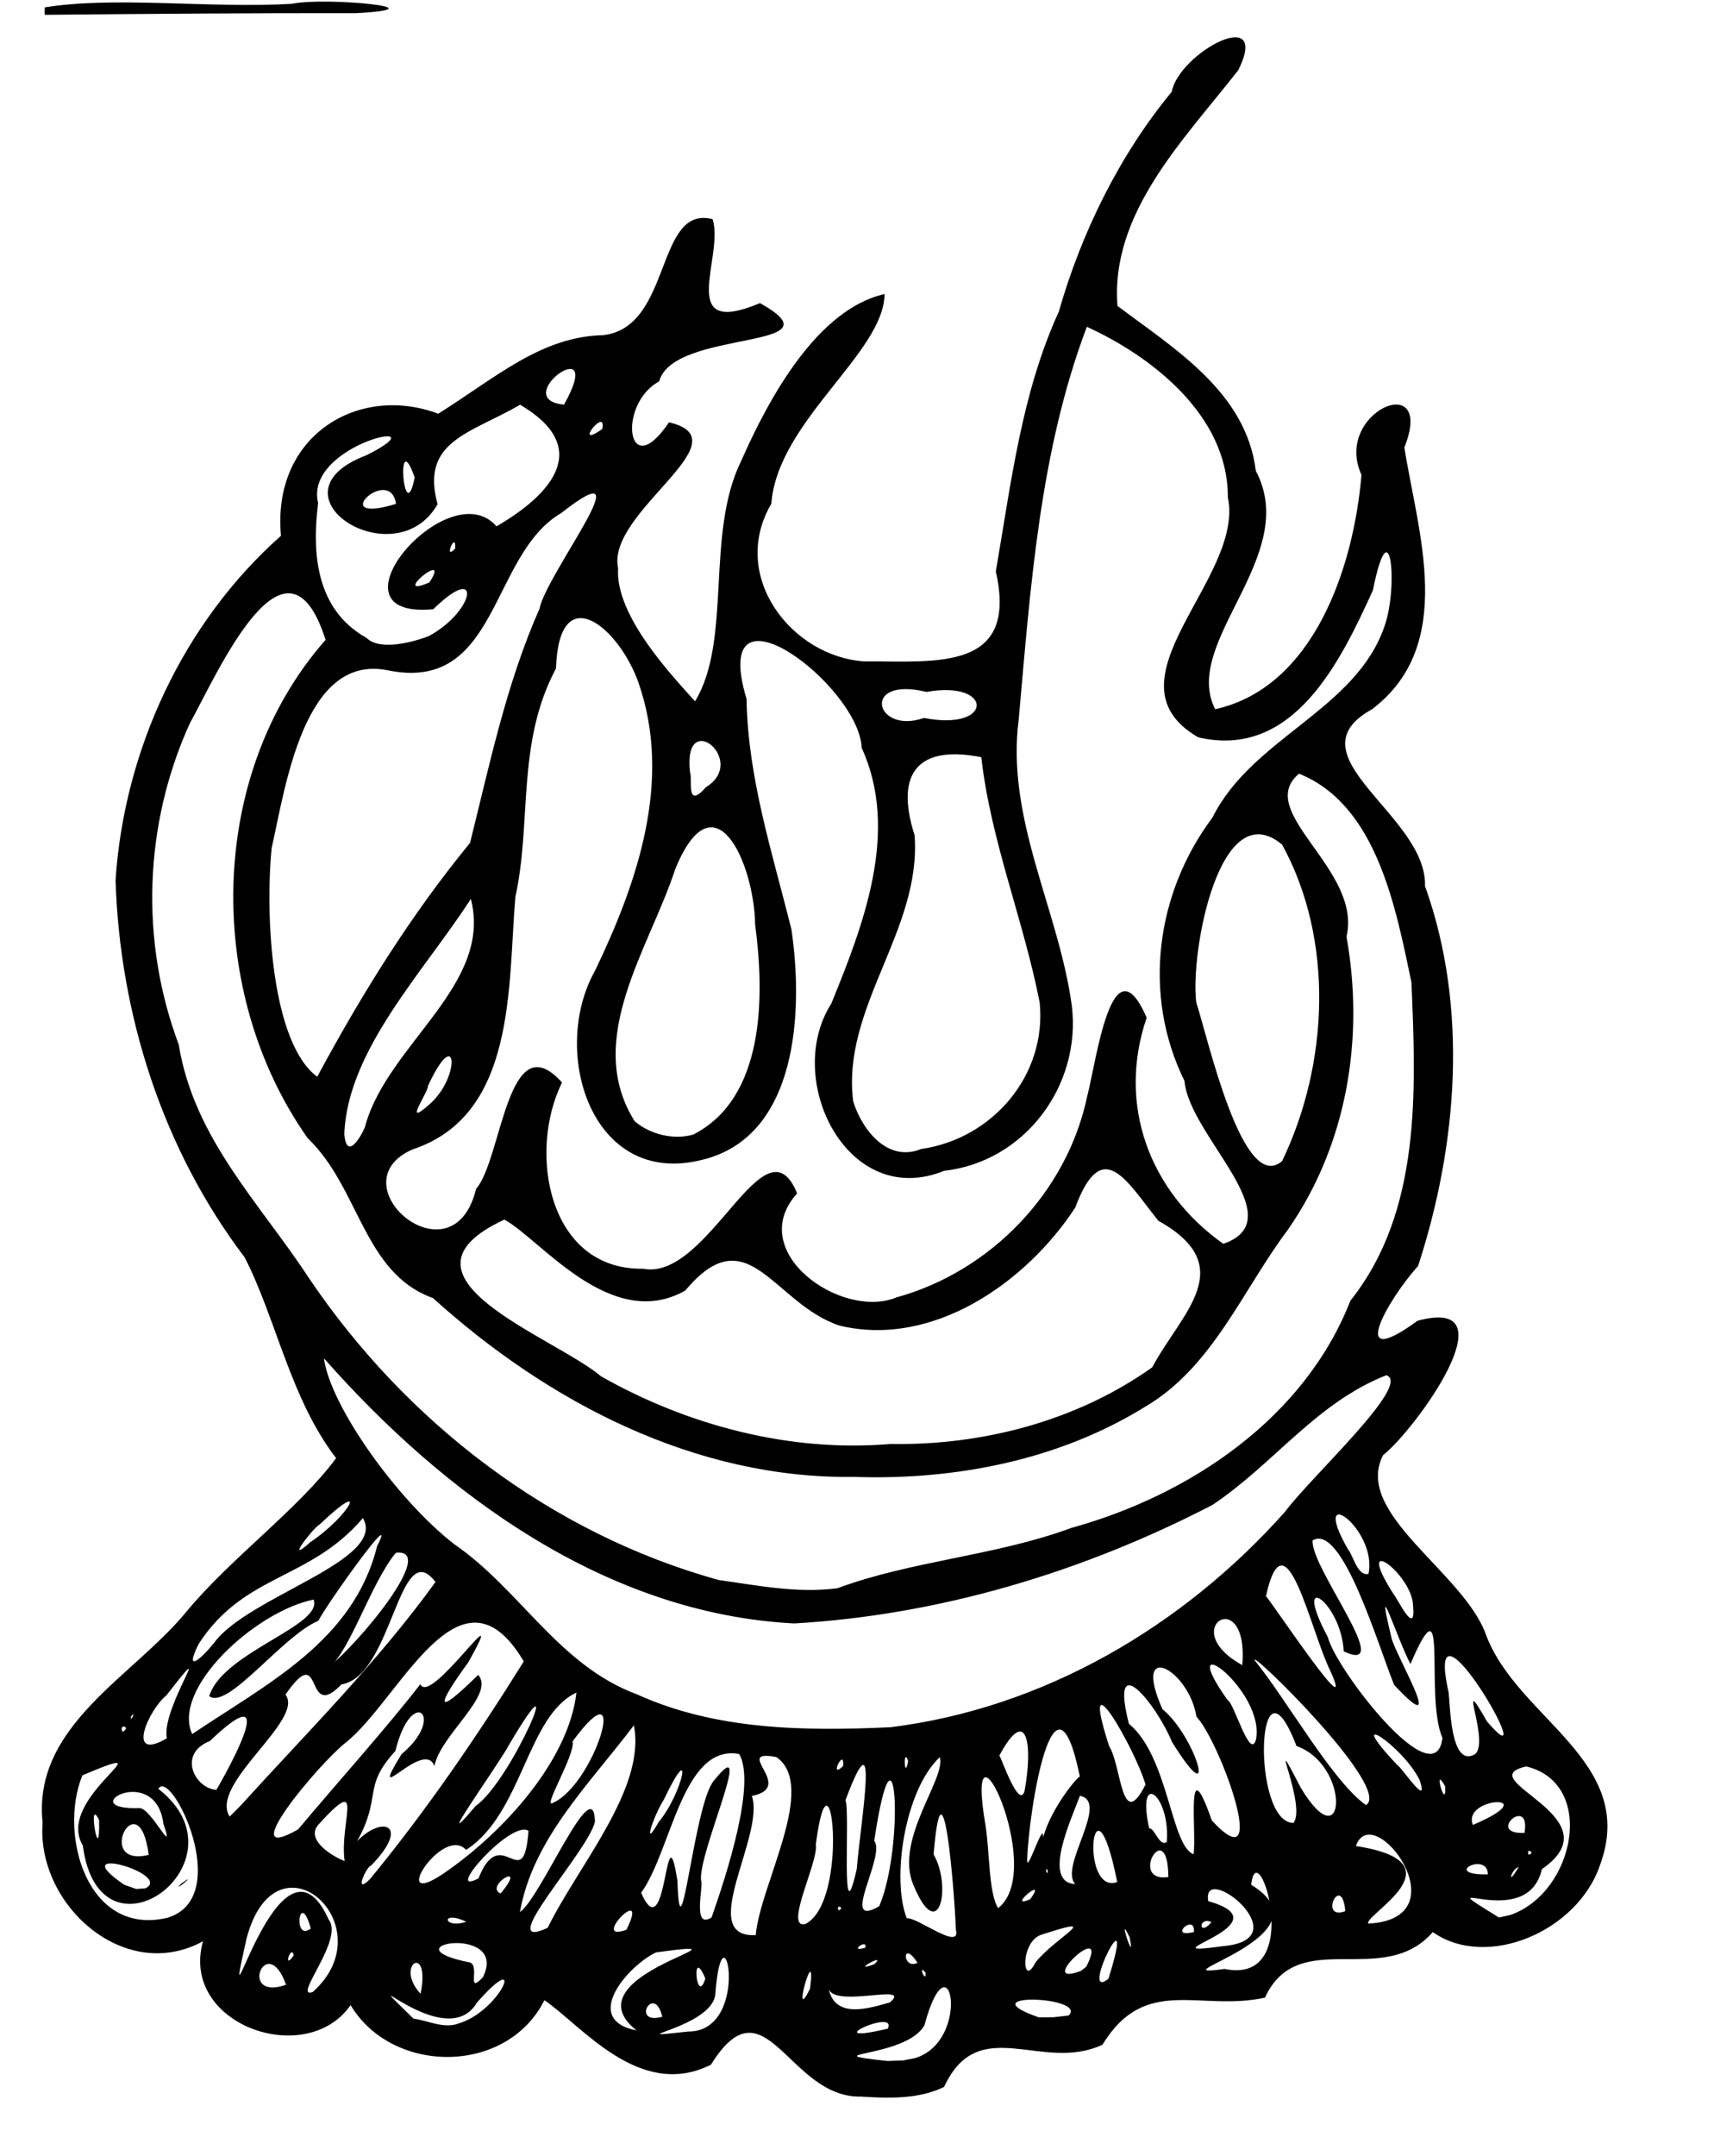 <?xml version="1.0" encoding="UTF-8" standalone="no"?>
<!-- Created with Inkscape (http://www.inkscape.org/) -->

<svg
   xmlns:dc="http://purl.org/dc/elements/1.1/"
   xmlns:cc="http://creativecommons.org/ns#"
   xmlns:rdf="http://www.w3.org/1999/02/22-rdf-syntax-ns#"
   xmlns:svg="http://www.w3.org/2000/svg"
   xmlns="http://www.w3.org/2000/svg"
   xmlns:sodipodi="http://sodipodi.sourceforge.net/DTD/sodipodi-0.dtd"
   xmlns:inkscape="http://www.inkscape.org/namespaces/inkscape"
   id="svg2"
   version="1.1"
   inkscape:version="0.47pre4 r22446"
   width="921"
   height="1158"
   sodipodi:docname="logov2.jpg">
  <defs
     id="defs6">
    <inkscape:perspective
       sodipodi:type="inkscape:persp3d"
       inkscape:vp_x="0 : 0.5 : 1"
       inkscape:vp_y="0 : 1000 : 0"
       inkscape:vp_z="1 : 0.5 : 1"
       inkscape:persp3d-origin="0.5 : 0.33333333 : 1"
       id="perspective10" />
  </defs>
  <sodipodi:namedview
     pagecolor="#ffffff"
     bordercolor="#666666"
     borderopacity="1"
     objecttolerance="10"
     gridtolerance="10"
     guidetolerance="10"
     inkscape:pageopacity="0"
     inkscape:pageshadow="2"
     inkscape:window-width="1600"
     inkscape:window-height="826"
     id="namedview4"
     showgrid="false"
     inkscape:zoom="0.46952305"
     inkscape:cx="460.5"
     inkscape:cy="569.18644"
     inkscape:window-x="0"
     inkscape:window-y="24"
     inkscape:window-maximized="1"
     inkscape:current-layer="svg2" />
  <path
     style="fill:#000000"
     d="m 462.752,1125.984 c -39.174,0.953 -51.415,-64.28 -80.752,-17.122 -38.356,19.163 -69.493,-21.135 -89.475,-34.655 -20.156,40.275 -81.731,40.104 -104.141,2.646 -23.95,34.404 -91.924,10.319 -79.293,-34.297 -42.224,23.025 -89.574,-19.709 -86.203,-63.625 -5.5,-52.232 48.56,-78.332 77.183,-113.269 23.892,-28.88 60.62,-55.512 80.537,-82.56 C 155.999,751.063 148.612,708.796 131.466,675.263 87.444,617.311 64.371,545.027 62.094,472.715 66.69,402.741 98.588,334.164 150.979,287.727 146.012,233.927 192.602,206.107 235.5,222.179 c 30.639,-19.153 55.187,-41.527 88.743,-42.18 37.113,-4.41 27.789,-70.198 58.691,-62.289 6.343,20.253 -20.217,64.274 25.449,45.079 45.795,25.573 -46.612,13.591 -54.179,42.043 -22.61,12.109 -17.41,55.703 5.268,21.974 41.352,9.581 -33.9,48.241 -27.34,78.347 -1.728,25.7 29.568,58.289 41.34,71.49 20.071,-32.959 5.384,-89.73 24.808,-129.144 15.035,-34.08 40.989,-81.412 77.025,-89.584 -0.225,31.604 -57.541,68.283 -60.83,112.584 -22.864,39.044 11.063,82.112 49.759,84.677 38.567,-0.155 83.135,5.765 70.852,-48.288 8.219,-47.288 13.744,-95.527 33.879,-139.564 12.069,-42.286 32.591,-84.05 60.622,-117.984 4.023,-21.137 53.444,-47.397 35.827,-11.713 -28.718,36.884 -68.899,76.503 -64.935,126.666 30.422,22.954 69.155,46.23 74.338,88.618 24.32,45.725 -40.327,91.944 -21.844,127.99 53.215,-11.834 74.465,-76.651 78.603,-125.871 -15.501,-33.832 40.058,-57.421 23.05,-14.72 7.208,45.785 28.197,105.924 -17.303,140.555 -45.134,24.816 29.624,56.874 28.385,94.989 23.47,65.303 17.456,139.217 -3.709,204.03 -16.609,18.476 -38.571,57.38 -0.332,29.447 51.289,-13.979 -0.731,58.072 -18.495,72.19 -16.148,31.251 43.33,62.858 55.308,96.414 16.779,45.111 81.803,67.898 61.301,123.62 -12.098,35.87 -60.969,56.412 -89.889,36.073 -26.857,30.768 -72.152,-3.747 -90.193,35.222 -35.237,7.624 -64.292,-12.414 -87.315,25.27 -32.572,15.264 -66.467,-17.484 -85.096,22.676 -13.716,6.664 -29.716,6.119 -44.538,5.186 z m 28.937,-20.675 c 30.734,-9.309 18.779,-68.546 5.026,-17.591 -10.058,17.777 -62.33,14.56 -19.803,19.146 l 8.419,-0.312 6.358,-1.243 0,0 z m -121.921,-14.264 c 34.612,0.139 18.81,-72.79 14.672,-21.021 -0.007,19.156 -55.866,25.587 -14.672,21.021 z m 107.262,-1.56 c 5.528,-11.53 -39.826,9.463 0,0 l 0,0 z M 342,1090.418 c -38.293,-30.378 72.162,-50.248 10.557,-41.893 -14.793,6.86 -40.496,36.088 -10.557,41.893 z m -95.899,-3.601 c 23.386,-6.842 37.094,-41.926 10.179,-11.321 -16.832,28.5 -69.714,-26.491 -34.167,8.569 7.716,1.054 16.19,5.526 23.988,2.752 z m 109.767,-3.714 c -4.382,-18.361 -17.296,4.732 0,0 z m 218.393,-0.682 c 10.383,-10.418 -55.162,-12.603 -16.093,0.992 l 7.778,-0.045 8.314,-0.946 0,0 z m -96.067,-7.021 c 12.978,-11.155 -32.8,4.37 -33.18,-8.65 2.818,18.05 21.634,11.893 33.18,8.65 z m -42.926,-7.382 c 3.517,-28.594 -10.719,21.793 0,0 z m -267.227,1.794 c 39.74,-35.508 -19.627,-89.045 -35.552,-28.773 -15.256,68.183 17.776,-68.544 44.129,-10.124 8.492,10.758 -19.946,42.855 -8.577,38.897 z m 57.954,0.938 c 5.573,-27.919 -14.509,-15.521 0,0 z m -72.275,-4.833 c -10.539,-29.269 -26.181,9.22 0,0 z M 379,1062.578 c -7.779,-18.854 -4.817,15.568 0,0 z m 216.581,0.168 c 16.303,-51.855 -16.592,12.9 0,0 z m -336.116,-0.849 c 14.526,-29.087 -53.831,-17.172 -6.719,-7.896 5.101,2.293 -2.264,17.347 6.719,7.896 z m 237.884,-2.428 c -4.521,-5.605 0.362,6.488 0,0 z M 556.334,1054 c 11.499,-14.289 37.324,-26.04 3.666,-15.082 -12.087,3.276 -10.816,29.636 -3.666,15.082 z m 27.404,2.195 c 13.591,-27.222 -28.823,12.207 -2.839,2.243 l 2.839,-2.243 0,0 z M 658,1057.421 c 44.251,9.089 17.622,-75.023 14.317,-45.184 44.774,27.239 -54.811,50.838 -14.317,45.184 z M 469.842,1054.86 c 7.387,-6.875 -14.191,5.21 0,0 z M 493,1054.122 c -8.539,-13.169 -8.145,4.123 0,0 z m -335.17,-3.961 c -1.302,-6.493 -6.117,8.642 0,0 z m 307.142,-4.123 c 1.446,-5.363 -9.671,2.828 0,0 z M 657.5,1045.143 c 41.842,-3.772 -12.217,-46.414 -8.25,-24.127 44.221,12.471 -39.013,30.663 8.25,24.127 z m -50.492,-4.614 c -7.395,-15.876 3.533,17.095 0,0 z m -312.72,-5.204 c 16.561,-33.725 53.015,-74.928 46.304,-108.732 -24.052,31.804 -54.225,60.888 -61.22,100.301 11.301,-7.734 39.663,-76.75 40.321,-48.575 -3.496,15.966 -55.364,70.965 -25.405,57.006 z m 111.808,3.926 c 2.246,-26.959 33.467,-79.769 11.14,-95.602 -24.468,-4.656 10.873,16.15 -13.236,20.852 7.278,21.182 -30.23,76.493 2.096,74.75 z m 107.522,-3 c -0.705,-20.291 -7.091,-99.173 -11.951,-40.306 9.943,17.173 2.835,49.4 -10.91,16.298 -10.249,-24.5 17.707,-57.09 14.243,-68.576 -18.857,17.594 -26.081,65.497 -17.75,86.544 5.505,-0.762 29.365,18.03 26.369,6.041 z m -177.003,0.13 c 13.082,-26.451 -20.387,7.417 0,0 z m 304.944,1.195 c 0.757,-10.627 -14.557,3.683 0,0 z M 167,1035.699 c -6.15,-22.146 -9.911,7.738 0,0 z m 484,-3.419 c -7.219,-3.309 -7.106,8.36 0,0 z m -218.439,1.087 c 24.35,-11.667 13.711,-104.031 5.812,-42.839 1.671,8.945 -17.215,45.219 -5.812,42.839 z m 302.701,-0.291 c 51.194,-2.612 2.36,-67.643 -6.692,-41.662 58.099,8.904 3.602,37.467 6.692,41.662 z m -484.708,-0.99 c -13.706,-6.596 -12.817,4.11 0,0 z m -160.461,-2.184 c 36.048,-10.986 1.731,-80.88 -5.005,-69.212 49.965,38.952 -31.668,99.246 -40.581,30.454 -15.574,-25.975 49.313,-58.548 -0.235,-37.707 -12.995,31.88 2.663,86.889 45.82,76.466 z m 7.368,-18.36 c 10.506,-7.452 -6.453,6.513 0,0 z m 284.911,18.207 c 8.476,-24.077 23.885,-72.142 14.831,-87.747 -30.541,-5.713 -36.44,52.235 -52.706,74.518 14.178,32.004 12.886,-48.468 19.519,-6.368 1.518,47.295 8.914,-42.463 19.814,-54.136 22.753,-28.363 -9.19,40.006 -7.1,54.126 1.445,2.442 -4.989,26.476 5.641,19.607 z m 429.256,-1.335 c 34.603,-11.993 46.387,-70.68 8.468,-79.737 -31.37,7.078 49.163,27.128 8.404,55.16 -7.933,35.113 -65.391,-0.219 -23.026,25.977 l 6.154,-1.4 0,0 z m -88.731,-2.02 c -1.993,-21.314 -14.719,5.389 0,0 z M 452.075,1024.725 c -2.508,-2.933 -2.335,3.7 0,0 z m 20.352,-0.975 c 13.896,-32.313 8.916,-111.946 -2.679,-35.122 6.461,8.019 -19.211,47.857 2.679,35.122 z m 63.915,1 c 26.787,-20.727 -19.105,-115.335 -6.732,-44.104 2.156,13.518 1.6,36.161 6.732,44.104 z m 17.29,-4.832 c 9.938,-13.794 -13.634,6.153 0,0 z M 269,1016.882 c 15.479,-18.456 -9.212,-3.905 0,0 z m 191.363,-13.137 c 2.123,-25.219 12.585,-86.763 -6.055,-36.955 2.645,5.894 -2.801,76.285 6.055,36.955 z m -382.152,10.364 c 14.956,-7.626 -44.984,-24.769 -11.395,-1.869 l 6.425,2.252 4.97,-0.384 z M 600.332,1010.75 c -13.158,-65.514 -20.701,7.449 0,0 z m -361.664,-4.813 C 271.848,983.124 305.752,944.552 309.742,909 c -26.663,12.506 -28.968,64.962 -59.288,84.493 -12.482,-13.804 -42.704,33.556 -11.786,12.444 z m 339.139,5.916 c -9.021,-9.036 18.735,-44.313 2.475,-47.393 -4.26,11.634 -20.754,46.52 -2.475,47.393 z m -379.08,-2.586 c 30.397,-36.932 57.424,-76.484 82.718,-116.993 -34.186,-57.69 -66.556,20.372 -95.61,43.545 -14.315,11.121 -61.028,66.84 -25.682,46.681 20.853,-24.863 48.115,-55.191 65.735,-78.029 5.199,12.438 49.162,-53.814 25.818,-11.818 -16.651,22.843 -19.165,30.805 5.232,6.846 9.432,10.529 -20.392,32.432 -23.516,48.944 -5.718,-15.212 -37.024,25.151 -17.672,-6.357 24.392,-20.248 5.472,-37.49 -3.311,-1.705 -17.965,19.621 -7.004,24.039 -20.522,48.381 13.497,-13.927 28.966,-8.918 7.443,13.181 -2.081,-0.088 -9.827,16.332 -0.633,7.322 z m 58.389,-0.511 c 12.336,-30.978 24.189,10.399 26.859,-25.481 -9.358,-6.313 -46.408,35.981 -26.859,25.481 z m 370.695,-0.715 c -0.334,-33.633 -21.864,3.389 0,0 z m 171.65,-1.389 c 0.142,-12.657 -25.619,0.4 0,0 z M 816,1002.736 c -3.742,0.63 -6.796,11.664 0,0 z m -253.317,1.076 c -1.925,0.434 1.433,4.383 0,0 z m -377.5,-4.329 c -2.939,-21.185 11.582,-47.787 -14.182,-19.486 -7.188,8.475 8.672,17.444 14.182,19.486 z M 560.5,986.851 c 4.473,-16.381 19.112,-33.386 19.751,-32.688 -13.852,-67.767 -27.595,19.263 -28.314,44.553 -0.362,8.598 9.104,-22.104 8.562,-11.865 z m -480.587,9.31 c -5.266,-40.487 -29.836,7.217 0,0 z m 561.432,-0.338 c 1.763,-11.083 -4.46,-58.86 9.816,-18.142 32.087,34.698 4.773,-41.775 -8.284,-55.772 -3.982,-25.491 -35.048,-41.849 -18.234,-3.968 17.905,14.48 30.573,58.43 5.12,17.59 -8.527,-20.645 -33.708,-51.331 -23.164,-9.802 21.379,17.744 22.526,65.543 34.746,70.093 z M 823,995 c -2.555,-3.587 -2.555,3.587 0,0 z m -196.007,-5.75 c 1.906,-25.474 -16.527,-39.111 -9.486,-7.345 3.055,-0.231 5.35,10.101 9.486,7.345 z M 53.246,977.489 c -6.679,-14.051 0.617,27.667 0,0 z m 34.57,1.985 c -4.314,-33.58 -49.22,-7.203 -12.979,-8.438 6.223,-0.403 19.578,27.783 12.979,8.438 z m 731.355,4.871 c 3.525,-20.793 -21.354,0.984 0,0 z m -465.176,-5.931 c 12.894,-15.354 19.234,-46.592 2.722,-11.928 -5.751,9.011 -11.904,28.161 -2.722,11.928 z m -98.491,-8.448 c 19.559,-13.612 51.174,-88.939 18.206,-33.245 -4.687,9.366 -43.94,63.819 -18.206,33.245 z M 695,979 c 7.491,-9.243 -15.579,-56.727 3.884,-19 24.247,40.499 27.248,-11.887 -2.229,-22.302 C 674.959,881.111 672.318,978.997 695,979 l 0,0 z m 96.452,1.077 c 40.169,-17.094 -6.203,-15.49 0,0 z M 129.171,969.824 C 164.851,930.53 203.02,892.545 234,849.611 c -19.708,-25.912 -22.911,50.581 -50.522,54.998 -20.372,21.113 -9.231,-24.657 -30.09,5.491 10.524,13.639 -41.164,47.911 -29.99,65.499 l 5.773,-5.775 4e-5,0 z M 734,969.446 c 14.46,-9.045 -63.647,-85.036 -59.713,-77.662 17.724,21.982 41.525,64.657 59.713,77.662 z m -436.564,-1.375 c 22.575,-10.52 41.839,-75.798 10.264,-32.898 1.585,7.235 -17.203,37.479 -10.264,32.898 z m 318.097,-9.668 c -5.64,-19.414 -36.328,-72.526 -19.551,-20.641 6.793,10.73 6.416,46.617 19.551,20.641 z m -65.056,3.705 c 4.609,-24.47 1.603,-47.285 -13.476,-19.312 1.49,2.489 10.466,28.567 13.476,19.312 z m 226.086,-2.688 c -7.132,-13.007 0.727,14.281 0,0 z m -660.275,1.815 c 12.143,-21.018 31.455,-59.504 -3.506,-26.242 -17.772,7.168 -7.815,25.61 3.506,26.242 z M 762.834,956 c -9.088,-18.633 -42.312,-40.072 -11.914,-8 2.196,1.057 17.253,23.927 11.914,8 z m -309.799,-7.542 c 0.93,-10.727 -8.04,7.831 0,0 z m 34.95,-2.649 c -2.78,-8.489 -2.091,11.275 0,0 z m 303.87,-3.326 c 10.124,-4.627 -10.408,-48.892 7.145,-17.988 32.295,37.693 -34.969,-79.637 -20.585,-15.515 0.816,7.479 1.113,39.457 13.44,33.503 z m -16.765,-9.11 c -9.782,-22.118 3.86,-88.732 -17.209,-39.693 -7.392,-14.117 -19.656,-53.292 -9.914,-12.966 5.414,14.723 28.859,53.845 1.152,24.141 -8.555,-20.922 -27.918,-87.149 -43.8,-77.574 -1.431,14.197 45.25,72.923 16.698,59.574 -1.223,-26.596 -28.522,-45.049 -8.523,-7.656 4.13,17.04 57.654,86.672 61.595,54.173 z M 89.659,933.57 C 86.315,917.224 117.913,873.892 89.419,910.5 c -9.459,7.483 -22.268,36.151 0.241,23.07 z m 585.178,0.886 c 5.556,-26.633 -45.079,-63.516 -15.168,-21.365 3.521,1.45 11.797,32.131 15.168,21.365 z m -571.581,-3.152 c 40.111,-27.083 86.695,-49.796 99.389,-100.997 12.062,-23.573 -26.744,30.728 -31.599,40.137 -19.275,8.059 -48.59,48.001 -58.608,40.48 7.092,-23.621 61.517,-37.859 56.061,-51.878 -31.734,6.59 -76.366,47.967 -65.243,72.259 z M 67.812,928.062 c -3.306,-3.646 -3.135,5.583 0,0 z M 478.5,927.607 C 560.755,917.423 635.644,873.495 690.402,812 c 14.627,-19.583 68.432,-68.505 54.565,-73.44 -37.7,14.769 -60.305,47.475 -93.434,69.648 -69.469,36.008 -146.721,59.201 -224.794,63.666 -100.907,-5.208 -187.876,-68.977 -252.678,-142.408 3.325,25.536 39.43,76.156 70.001,99.822 35.323,24.247 56.209,65.124 98.097,80.621 42.532,19.353 90.495,19.829 136.342,17.699 z M 71.807,920.474 c -2.83,1.933 -1.188,4.35 0,0 z M 714.789,897.25 c -10.581,-21.179 -24.12,-86.764 -34.546,-40.051 4.825,5.729 49.207,72.303 34.546,40.051 z m -539.821,-0.711 c 16.462,-11.997 60.842,-65.356 37.763,-62.623 -13.973,16.699 -26.031,57.401 -37.763,62.623 z M 667.535,894.25 c 3.646,-44.045 -36.001,-19.759 0,0 z M 115.118,882.185 C 133.277,857.336 208.264,838.03 195,815.276 c -28.581,33.643 -63.829,29.669 -88.357,67.762 -8.184,16.699 2.349,6.883 8.474,-0.854 z M 759.285,862.307 c -0.279,-16.755 -32.531,-40.771 -10.685,-6.538 2.268,2.54 12.35,24.108 10.685,6.538 z M 450,852.968 c 40.005,-14.847 84.778,-17.299 125.805,-32.437 63.642,-17.607 125.129,-58.871 149.812,-121.992 38.169,-47.849 35.274,-113.099 32.799,-170.998 -8.46,-40.252 -18.637,-95.278 -60.408,-112.043 -24.499,20.558 34.102,51.327 25.526,87.502 9.7,54.433 0.373,111.637 -31.534,157.461 -24.364,32.468 -40.308,73.438 -76.169,94.736 -46.539,28.947 -102.476,39.838 -156.975,37.969 -85.199,1.178 -164.247,-40.05 -226.199,-96.036 C 195.178,683.73 193.287,637.944 165.372,611.312 110.248,533.374 110.788,416.498 174.945,343.632 153.751,277.053 116.881,361.622 102,388.475 77.382,442.599 75.103,505.194 96.049,561 c 8.153,50.38 43.387,84.941 69.69,125 51.972,77.295 130.133,137.637 220.492,162.547 21.122,2.964 42.284,7.253 63.768,4.42 z M 735.336,845.25 c 5.095,-24.193 -32.302,-50.608 -11.054,-13.25 2.827,3.1 5.035,14.668 11.054,13.25 z M 166.684,828.288 c 21.216,-14.269 32.624,-35.799 4.944,-9.446 -3.181,1.462 -19.195,22.236 -4.944,9.446 z m 311.748,-52.789 c 49.528,0.835 100.167,-12.352 140.704,-41.176 15.537,-29.136 47.467,-54.034 3.296,-78.702 -17.273,-21.563 -30.119,-46.042 -44.687,-7.036 C 551.334,688.923 501.081,723.992 451,711.89 415.271,699.86 401.942,652.781 368.24,693.081 328.209,715.814 289.923,665.013 271.018,655 c -66.602,30.794 26.551,62.728 51.982,84.173 46.687,26.472 101.703,40.88 155.431,36.326 z m 3.244,-78.716 c 50.67,-13.968 91.753,-56.509 102.533,-108.11 4.951,-18.818 13.266,-85.044 31.944,-42.123 -15.995,46.77 1.48,93.368 41.185,121.45 38.212,-13.223 -18.477,-58.07 -20.845,-87.449 -22.779,-46.165 -15.46,-100.757 15.042,-141.543 21.324,-42.858 77.089,-57.695 92.447,-102.778 7.521,-21.351 3.051,-65.474 -6.276,-19.227 -17.306,38.11 -42.683,90.903 -93.816,78.99 -52.65,-30.405 25.087,-85.4 15.875,-128.877 0.223,-44.576 -42,-76.249 -75.764,-91.601 -25.3,66.83 -30.254,139.654 -36.576,210.541 -7.088,53.843 21.464,102.444 28.499,154.016 5.232,42.817 -25.238,83.871 -68.559,88.703 -51.982,21.174 -86.657,-49.04 -60.702,-89.733 17.515,-42.83 36.738,-92.816 16.339,-137.437 -1.306,-33.475 -82.408,-94.792 -61.861,-26.232 0.746,42.713 13.916,82.636 24.157,123.933 6.357,43.342 3.678,111.477 -48.381,123.671 -59.398,14.74 -81.518,-58.657 -57.123,-101.766 22.906,-47.747 41.533,-102.043 23.322,-154.486 -10.385,-29.664 -42.744,-56.8 -44.358,-7.75 -21.421,40.193 -12.921,82.488 -21.829,122.687 -4.093,47.864 0.642,117.28 -55.427,135.699 -41.623,18.546 21.783,72.838 34.31,21.153 13.936,-15.885 16.804,-89.877 46.191,-57.148 -18.504,37.288 -7.459,100.792 43.5,100.003 35.331,6.953 65.445,-83.062 82.825,-40.441 -28.363,31.278 23.764,68.035 53.35,55.855 z m 207.225,-73.191 c 25.093,-52.065 28.079,-118.981 -0.001,-170.026 -33.553,-27.844 -49.424,57.698 -46.117,84.725 6.289,19.248 24.967,103.418 46.119,85.301 z M 495,617.063 c 38.176,-5.396 67.619,-39.529 63.647,-78.723 -8.632,-44.145 -26.293,-86.796 -31.357,-131.679 -33.189,-6.585 -46.773,7.679 -35.847,41.926 3.836,50.941 -39.403,92.446 -32.983,142.929 4.76,15.258 18.464,32.975 36.54,25.548 z M 196.43,604 C 208.899,560.468 264.886,528.758 253,482.768 228.048,521.497 186.737,563.817 185,609 c 1.416,17.212 11.832,-3.969 11.43,-5 z M 372.5,609.33 c 38.733,-19.71 38.334,-74.846 33.266,-112.777 -0.515,-32.869 -21.913,-81.136 -42.97,-29.707 C 349.033,509.187 313.436,558.18 341,602.107 c 8.239,7.15 20.938,10.234 31.5,7.223 z M 230.812,593.039 C 247.649,578.441 245.78,549.065 230,583.126 c 0.15,3.528 -14.105,23.254 0.812,9.913 z m -60.348,-14.771 c 23.713,-44.054 50.236,-86.791 82.115,-125.594 10.482,-41.977 19.48,-85.488 37.321,-125.769 3.718,-18.95 58.188,-87.773 11.746,-51.432 -38.775,22.694 -33.435,97.214 -93.806,84.413 -44.476,-8.463 -54.331,62.083 -61.875,95.614 -3.618,37.055 0.036,104.76 24.5,122.768 z M 379.332,422.774 c 23.052,-14.238 -12.554,-43.326 -8.575,-8.024 1.542,2.988 -2.57,20.669 8.575,8.024 z M 496.5,385.57 c 37.605,7.407 37.468,-20.497 1.346,-13.965 -35.541,-8.748 -27.779,23.197 -1.346,13.965 z m -266.074,-43.951 c 25.24,-13.732 28.601,-40.153 2.404,-14.44 -60.756,5.713 8.232,-74.191 33.965,-44.504 29.922,-17.383 51.66,-42.356 12.692,-65.318 -26.622,15.517 -53.725,19.345 -44.357,53.438 -22.942,40.12 -93.796,-5.39 -38.13,-26.339 43.05,-21.724 -33.96,-6.421 -26.055,25.705 -3.285,26.026 -1.668,56.998 26.055,72.464 7.101,7.044 24.882,2.277 33.426,-1.005 z m 0.324,-28.837 c 12.339,-18.903 -22.048,9.578 0,0 z m 13.876,-18.249 c 0.504,-10.166 -6.723,7.371 0,0 z M 212.783,270.626 c -3.033,-21.585 -38.379,11.679 0,0 z m 10.041,-14.192 c -10.349,-29.395 -5.808,28.91 0,0 l 0,0 z m 100.79,-26.03 c 2.529,-12.762 -16.466,11.644 0,0 z M 303.07,217.3 c 23.45,-41.628 -30.603,-2.834 0,0 z M 24,3.98 c 37.372,-6.176 90.013,0.671 132.871,-1.95 18.309,-3.745 82.554,2.496 34.452,5.037 C 135.547,6.981 79.772,7.42 24,7.96 l 0,-2.811 0,-1.169 z"
     id="path2820" />
</svg>
